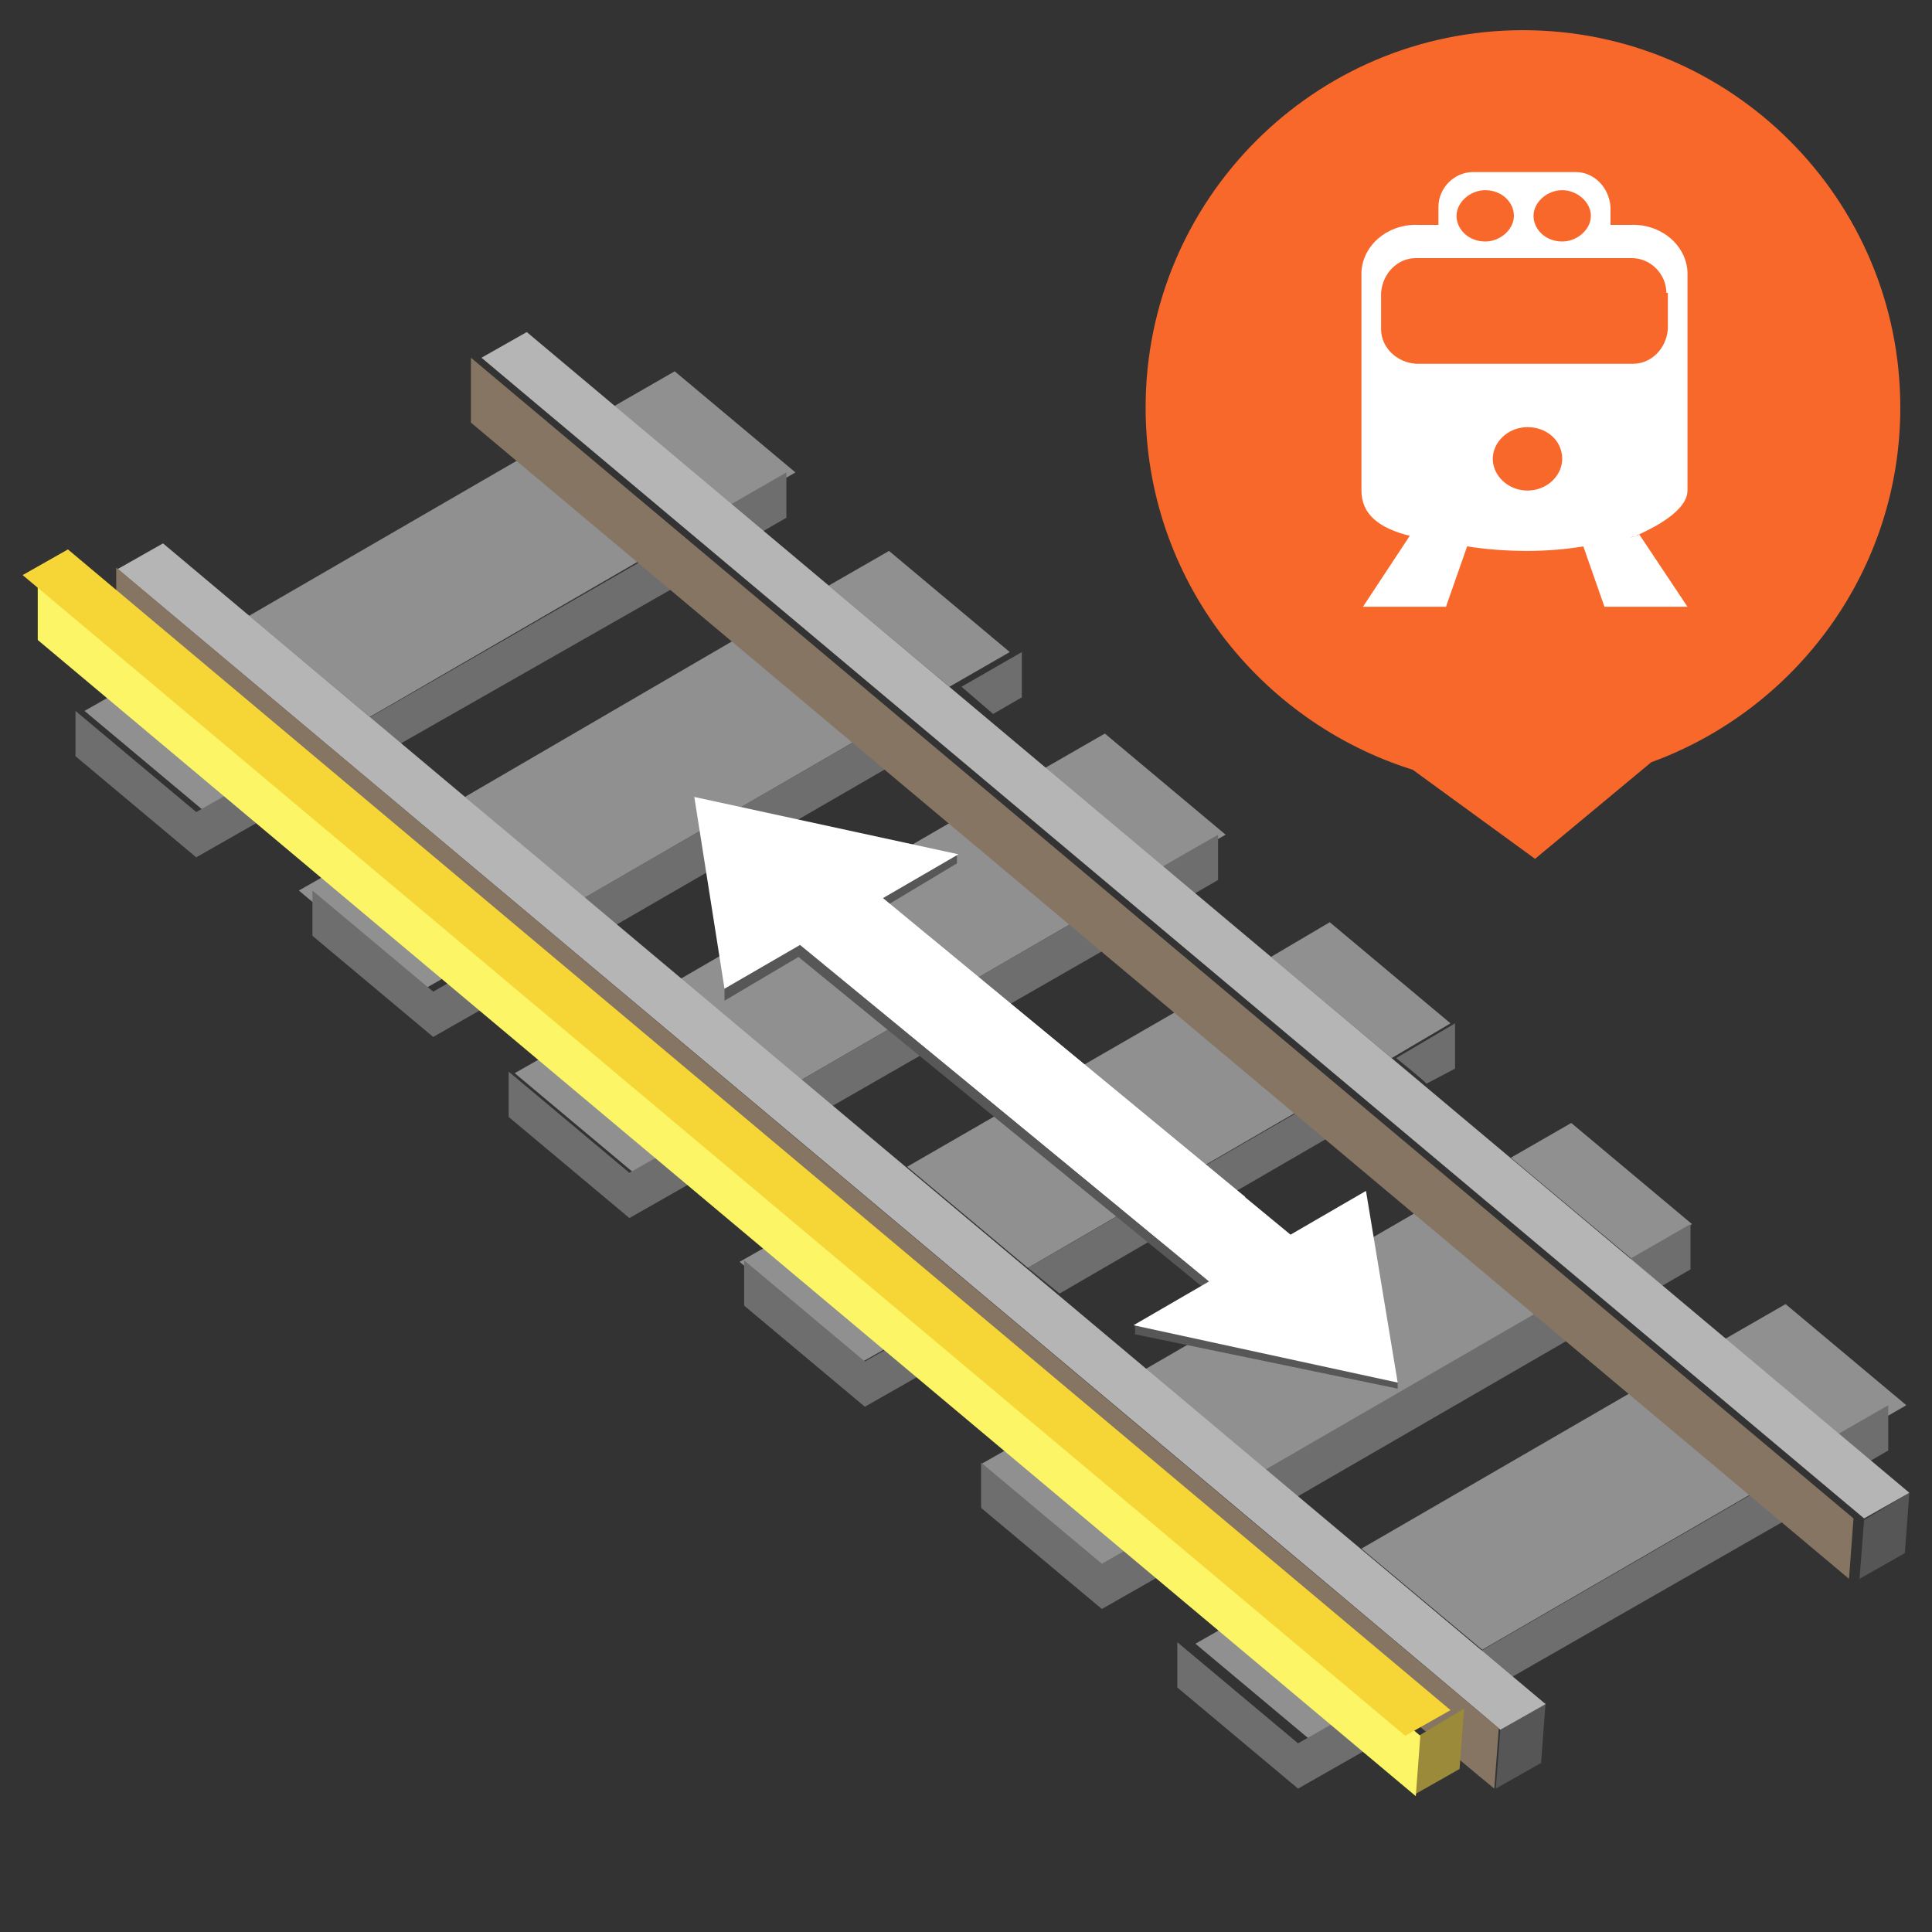 <?xml version="1.0" encoding="utf-8"?>
<!-- Generator: Adobe Illustrator 25.2.0, SVG Export Plug-In . SVG Version: 6.00 Build 0)  -->
<svg version="1.1" xmlns="http://www.w3.org/2000/svg" xmlns:xlink="http://www.w3.org/1999/xlink" x="0px" y="0px"
	 viewBox="0 0 128 128" style="enable-background:new 0 0 128 128;" xml:space="preserve">
<rect x="0" y="0" width="128" height="128" fill="#333333" stroke="none"/>
<style type="text/css">
	.st0{display:none;}
	.st1{fill:#29ABE2;stroke:#663399;stroke-width:1.27;stroke-miterlimit:10;}
	.st2{fill:none;stroke:#663399;stroke-miterlimit:10;}
	.st3{display:inline;}
	.st4{fill:none;stroke:#663399;stroke-width:1.5;stroke-miterlimit:10;}
	.st5{fill:#29ABE2;}
	.st6{fill-rule:evenodd;clip-rule:evenodd;fill:#909090;}
	.st7{fill-rule:evenodd;clip-rule:evenodd;fill:#6E6E6E;}
	.st8{fill-rule:evenodd;clip-rule:evenodd;fill:#575656;}
	.st9{fill-rule:evenodd;clip-rule:evenodd;fill:#B5B5B5;}
	.st10{fill-rule:evenodd;clip-rule:evenodd;fill:#575757;}
	.st11{fill-rule:evenodd;clip-rule:evenodd;fill:#877563;}
	.st12{fill-rule:evenodd;clip-rule:evenodd;fill:#9A8A39;}
	.st13{fill-rule:evenodd;clip-rule:evenodd;fill:#FCF565;}
	.st14{fill-rule:evenodd;clip-rule:evenodd;fill:#F6D636;}
	.st15{fill-rule:evenodd;clip-rule:evenodd;fill:#FEFFFE;}
	.st16{fill-rule:evenodd;clip-rule:evenodd;fill:#4A6168;}
	.st17{fill:#F9682B;stroke:#324565;stroke-width:0.19;stroke-miterlimit:8;}
	.st18{fill-rule:evenodd;clip-rule:evenodd;fill:#F9682B;}
</style>
<g id="Text" class="st0">
	<rect x="0.5" y="0.5" class="st1" width="127" height="127"/>
	<line class="st2" x1="64" y1="128" x2="64" y2="0"/>
	<line class="st2" x1="128" y1="64" x2="0" y2="64"/>
	<g class="st3">
		<g>
			<path class="st4" d="M18.5,41.2L17,37.3H9l-1.5,3.9H3.7L11,22.3h4.3l7.3,18.9H18.5z M10.3,33.9h5.5L13,26.5L10.3,33.9z"/>
			<path class="st4" d="M35.6,34.6c0,3.8-2.9,6.6-6.9,6.6h-4.8V28h4.8C32.7,28,35.6,30.8,35.6,34.6z M28.7,38.8
				c2.4,0,4.2-1.7,4.2-4.2s-1.7-4.2-4.2-4.2h-2.2v8.3H28.7z"/>
			<path class="st4" d="M49.3,34.6c0,3.8-2.9,6.6-6.9,6.6h-4.8V28h4.8C46.4,28,49.3,30.8,49.3,34.6z M42.4,38.8
				c2.4,0,4.2-1.7,4.2-4.2s-1.7-4.2-4.2-4.2h-2.2v8.3H42.4z"/>
			<path class="st4" d="M51.3,41.2V29.7c0-0.9,0.8-1.7,1.7-1.7H54v13.2H51.3z"/>
			<path class="st4" d="M66.3,28v2.5h-4v10.8h-2.6V30.4h-4V28H66.3z"/>
			<path class="st4" d="M67.9,41.2V29.7c0-0.9,0.8-1.7,1.7-1.7h0.9v13.2H67.9z"/>
			<path class="st4" d="M72.6,34.6c0-4,2.9-6.8,7-6.8c4.1,0,7,2.9,7,6.8c0,4-2.9,6.8-7,6.8C75.5,41.4,72.6,38.6,72.6,34.6z
				 M83.8,34.6c0-2.5-1.8-4.3-4.3-4.3c-2.5,0-4.3,1.8-4.3,4.3c0,2.5,1.8,4.3,4.3,4.3C82,38.9,83.8,37.1,83.8,34.6z"/>
			<path class="st4" d="M97.6,28h2.6v13.2h-2.6l-6.4-8.9v8.9h-2.6V28h2.6l6.4,8.8V28z"/>
			<path class="st4" d="M112,41.2l-1-2.8h-5.6l-1,2.8h-2.7l5.1-13.2h3l5.1,13.2H112z M106.2,36.1h3.9l-1.9-5.2L106.2,36.1z"/>
			<path class="st4" d="M117.8,41.2c-0.9,0-1.7-0.8-1.7-1.7V28h2.6v10.8h5.4v2.5H117.8z"/>
			<path class="st4" d="M3.9,77.2v-6h17.4V64H8.1c-2.3,0-4.2-1.9-4.2-4.2V48.9c0-2.3,1.9-4.2,4.2-4.2h19.7v6H10.4v7.1h13.2
				c2.3,0,4.2,1.9,4.2,4.2v11c0,2.3-1.9,4.2-4.2,4.2H3.9z"/>
			<path class="st4" d="M32.6,77.2V57.4c0-1.6,1.3-2.9,2.9-2.9h1.6v22.7H32.6z"/>
			<path class="st4" d="M57.3,54.5h4.5v22.7h-4.5l-11-15.3v15.3h-4.5V54.5h4.5l11,15V54.5z"/>
			<path class="st4" d="M88.4,63.7C89.4,71,85.3,77.5,77,77.5c-6.8,0-11.8-4.9-11.8-11.7c0-6.8,5.1-11.7,11.7-11.7
				c4.9,0,9.2,2.6,10.9,7h-5.4c-1.3-1.8-3.4-2.7-5.5-2.7c-3.9,0-7,3-7,7.3c0,4.3,3.2,7.3,7,7.3c3.2,0,6.1-1.3,6.8-5.2H77v-4.2H88.4z
				"/>
			<path class="st4" d="M94.8,77.2c-1.6,0-2.9-1.3-2.9-2.9V54.5h4.5V73h9.3v4.2H94.8z"/>
			<path class="st4" d="M125,58.7h-12.2v5H123V68h-10.2v5H125v4.2h-13.8c-1.6,0-2.9-1.3-2.9-2.9V57.4c0-1.6,1.3-2.9,2.9-2.9H125
				V58.7z"/>
			<path class="st4" d="M26.7,80.9v5.3h-8.6v23h-5.7v-23H3.9v-5.3H26.7z"/>
			<path class="st4" d="M41.3,109.2l-5.3-7.1h-2.7v7.1h-4V89.4h13.3c1.4,0,2.5,1.1,2.5,2.5v7.6c0,1.4-1.1,2.5-2.5,2.5h-2l5.3,7.1
				H41.3z M33.4,93v5.7h7.9V93H33.4z"/>
			<path class="st4" d="M62.2,109.2l-1.5-4.1h-8.4l-1.5,4.1h-4.1l7.6-19.8h4.5l7.6,19.8H62.2z M53.6,101.6h5.8l-2.9-7.8L53.6,101.6z
				"/>
			<path class="st4" d="M66.9,99.3c0-5.9,4.6-10.2,10.4-10.2c4.3,0,8.9,2.6,10,7.6h-4.2c-0.9-2.5-3.3-3.8-5.8-3.8
				c-3.5,0-6.3,2.6-6.3,6.4c0,3.7,2.8,6.4,6.3,6.4c2.5,0,4.9-1.3,5.8-3.8h4.2c-1.1,5-5.7,7.6-10,7.6
				C71.5,109.5,66.9,105.3,66.9,99.3z"/>
			<path class="st4" d="M106.9,109.2h-5.1l-7.6-9v9h-4V89.4h4v9l7.4-9h5l-8.1,9.8L106.9,109.2z"/>
			<path class="st4" d="M108.7,109.2v-3.7h10.6v-4.4h-8c-1.4,0-2.5-1.1-2.5-2.5V92c0-1.4,1.1-2.5,2.5-2.5h12v3.7h-10.6v4.4h8
				c1.4,0,2.5,1.1,2.5,2.5v6.7c0,1.4-1.1,2.5-2.5,2.5H108.7z"/>
		</g>
		<g>
			<path class="st5" d="M18.5,41.2L17,37.3H9l-1.5,3.9H3.7L11,22.3h4.3l7.3,18.9H18.5z M10.3,33.9h5.5L13,26.5L10.3,33.9z"/>
			<path class="st5" d="M35.6,34.6c0,3.8-2.9,6.6-6.9,6.6h-4.8V28h4.8C32.7,28,35.6,30.8,35.6,34.6z M28.7,38.8
				c2.4,0,4.2-1.7,4.2-4.2s-1.7-4.2-4.2-4.2h-2.2v8.3H28.7z"/>
			<path class="st5" d="M49.3,34.6c0,3.8-2.9,6.6-6.9,6.6h-4.8V28h4.8C46.4,28,49.3,30.8,49.3,34.6z M42.4,38.8
				c2.4,0,4.2-1.7,4.2-4.2s-1.7-4.2-4.2-4.2h-2.2v8.3H42.4z"/>
			<path class="st5" d="M51.3,41.2V29.7c0-0.9,0.8-1.7,1.7-1.7H54v13.2H51.3z"/>
			<path class="st5" d="M66.3,28v2.5h-4v10.8h-2.6V30.4h-4V28H66.3z"/>
			<path class="st5" d="M67.9,41.2V29.7c0-0.9,0.8-1.7,1.7-1.7h0.9v13.2H67.9z"/>
			<path class="st5" d="M72.6,34.6c0-4,2.9-6.8,7-6.8c4.1,0,7,2.9,7,6.8c0,4-2.9,6.8-7,6.8C75.5,41.4,72.6,38.6,72.6,34.6z
				 M83.8,34.6c0-2.5-1.8-4.3-4.3-4.3c-2.5,0-4.3,1.8-4.3,4.3c0,2.5,1.8,4.3,4.3,4.3C82,38.9,83.8,37.1,83.8,34.6z"/>
			<path class="st5" d="M97.6,28h2.6v13.2h-2.6l-6.4-8.9v8.9h-2.6V28h2.6l6.4,8.8V28z"/>
			<path class="st5" d="M112,41.2l-1-2.8h-5.6l-1,2.8h-2.7l5.1-13.2h3l5.1,13.2H112z M106.2,36.1h3.9l-1.9-5.2L106.2,36.1z"/>
			<path class="st5" d="M117.8,41.2c-0.9,0-1.7-0.8-1.7-1.7V28h2.6v10.8h5.4v2.5H117.8z"/>
			<path class="st5" d="M3.9,77.2v-6h17.4V64H8.1c-2.3,0-4.2-1.9-4.2-4.2V48.9c0-2.3,1.9-4.2,4.2-4.2h19.7v6H10.4v7.1h13.2
				c2.3,0,4.2,1.9,4.2,4.2v11c0,2.3-1.9,4.2-4.2,4.2H3.9z"/>
			<path class="st5" d="M32.6,77.2V57.4c0-1.6,1.3-2.9,2.9-2.9h1.6v22.7H32.6z"/>
			<path class="st5" d="M57.3,54.5h4.5v22.7h-4.5l-11-15.3v15.3h-4.5V54.5h4.5l11,15V54.5z"/>
			<path class="st5" d="M88.4,63.7C89.4,71,85.3,77.5,77,77.5c-6.8,0-11.8-4.9-11.8-11.7c0-6.8,5.1-11.7,11.7-11.7
				c4.9,0,9.2,2.6,10.9,7h-5.4c-1.3-1.8-3.4-2.7-5.5-2.7c-3.9,0-7,3-7,7.3c0,4.3,3.2,7.3,7,7.3c3.2,0,6.1-1.3,6.8-5.2H77v-4.2H88.4z
				"/>
			<path class="st5" d="M94.8,77.2c-1.6,0-2.9-1.3-2.9-2.9V54.5h4.5V73h9.3v4.2H94.8z"/>
			<path class="st5" d="M125,58.7h-12.2v5H123V68h-10.2v5H125v4.2h-13.8c-1.6,0-2.9-1.3-2.9-2.9V57.4c0-1.6,1.3-2.9,2.9-2.9H125
				V58.7z"/>
			<path class="st5" d="M26.7,80.9v5.3h-8.6v23h-5.7v-23H3.9v-5.3H26.7z"/>
			<path class="st5" d="M41.3,109.2l-5.3-7.1h-2.7v7.1h-4V89.4h13.3c1.4,0,2.5,1.1,2.5,2.5v7.6c0,1.4-1.1,2.5-2.5,2.5h-2l5.3,7.1
				H41.3z M33.4,93v5.7h7.9V93H33.4z"/>
			<path class="st5" d="M62.2,109.2l-1.5-4.1h-8.4l-1.5,4.1h-4.1l7.6-19.8h4.5l7.6,19.8H62.2z M53.6,101.6h5.8l-2.9-7.8L53.6,101.6z
				"/>
			<path class="st5" d="M66.9,99.3c0-5.9,4.6-10.2,10.4-10.2c4.3,0,8.9,2.6,10,7.6h-4.2c-0.9-2.5-3.3-3.8-5.8-3.8
				c-3.5,0-6.3,2.6-6.3,6.4c0,3.7,2.8,6.4,6.3,6.4c2.5,0,4.9-1.3,5.8-3.8h4.2c-1.1,5-5.7,7.6-10,7.6
				C71.5,109.5,66.9,105.3,66.9,99.3z"/>
			<path class="st5" d="M106.9,109.2h-5.1l-7.6-9v9h-4V89.4h4v9l7.4-9h5l-8.1,9.8L106.9,109.2z"/>
			<path class="st5" d="M108.7,109.2v-3.7h10.6v-4.4h-8c-1.4,0-2.5-1.1-2.5-2.5V92c0-1.4,1.1-2.5,2.5-2.5h12v3.7h-10.6v4.4h8
				c1.4,0,2.5,1.1,2.5,2.5v6.7c0,1.4-1.1,2.5-2.5,2.5H108.7z"/>
		</g>
	</g>
</g>
<g id="Icon">
	<g>
		<g id="grey_1_">
			<path class="st6" d="M18.7,50.9l-5.1,2.9l-8-6.7l5.1-2.9L18.7,50.9z M32.9,62.8l-5.1,2.9l-8-6.7l5.1-2.9L32.9,62.8z M30.8,52.8
				L49,42.2l8,6.7L38.7,59.5L30.8,52.8z M40.7,26.9l4-2.3l8,6.7l-4,2.3C48.6,33.6,40.7,26.9,40.7,26.9z M54.9,38.8l4-2.3l8,6.7
				l-4,2.3L54.9,38.8z M84.2,63.4l3.9-2.3l8,6.7l-3.9,2.3L84.2,63.4z M86.2,73.5L68.1,84l-8-6.7l18.2-10.5L86.2,73.5z M62.1,87.4
				L57,90.3l-8-6.7l5.1-2.9L62.1,87.4z M45,64.9l18.3-10.6l8,6.7L53,71.6C53,71.6,45,64.9,45,64.9z M16.5,40.8l18.3-10.6l8,6.7
				L24.5,47.5L16.5,40.8z M69.2,50.9l4-2.3l8,6.7l-4,2.3C77.2,57.6,69.2,50.9,69.2,50.9z M47.2,74.9l-5.1,2.9l-8-6.7l5.1-2.9
				L47.2,74.9z M78.1,100.8l-5.1,2.9L65,97l5.1-2.9L78.1,100.8z M90.2,102.6l18.3-10.6l8,6.7l-18.3,10.6L90.2,102.6z M92.3,112.7
				l-5.1,2.9l-8-6.7l5.1-2.9L92.3,112.7z M100.1,76.7l4-2.3l8,6.7l-4,2.3L100.1,76.7z M114.3,88.7l4-2.3l8,6.7l-4,2.3L114.3,88.7z
				 M75.9,90.7l18.3-10.6l8,6.7L83.9,97.4C83.9,97.4,75.9,90.7,75.9,90.7z"/>
			<path class="st7" d="M20.2,52.7L13,56.8l-8-6.7v-3l8,6.7l5.1-2.9L20.2,52.7z M35.9,64.6l-7.2,4.1l-8-6.7v-3l8,6.7l5.1-2.9
				C33.8,62.8,35.9,64.6,35.9,64.6z M24.2,47.7L42.8,37l2.1,1.8L26.3,49.4L24.2,47.7z M38.5,59.6L57,48.9l2.1,1.8L40.6,61.4
				L38.5,59.6z M48.1,33.6l4-2.3v3l-1.9,1.1L48.1,33.6z M63.7,45.5l4-2.3v3l-1.9,1.1C65.8,47.3,63.7,45.5,63.7,45.5z M76.7,57.6
				l4-2.3v3l-1.9,1.1L76.7,57.6z M92.5,70.1l3.9-2.3v3l-1.9,1C94.5,71.7,92.5,70.1,92.5,70.1z M88.3,75.2L70.2,85.7L68.1,84
				l18.2-10.5L88.3,75.2z M64.5,89.1l-7.2,4.1l-8-6.7v-3l8,6.7l5.1-2.9L64.5,89.1z M48.9,76.6l-7.2,4.1l-8-6.7v-3l8,6.7l5.1-2.9
				L48.9,76.6z M53,71.6l18.3-10.6l2.1,1.8L55.1,73.3C55.1,73.3,53,71.6,53,71.6z M93.2,114.4l-7.2,4.1l-8-6.7v-3l8,6.7l5.1-2.9
				L93.2,114.4z M83.6,97.5l18.5-10.7l2.1,1.8L85.7,99.3L83.6,97.5z M97.9,109.5l18.5-10.7l2.1,1.8L100,111.2L97.9,109.5z M108,83.4
				l4-2.3v3l-1.9,1.1L108,83.4z M121.1,95.4l4-2.3v3l-1.9,1.1L121.1,95.4z M80.2,102.5l-7.2,4.1l-8-6.7v-3l8,6.7l5.1-2.9L80.2,102.5
				z"/>
			<path class="st8" d="M99.1,118.5l0.3-3.9l3-1.8l-0.3,4L99.1,118.5C99.1,118.5,99.1,118.5,99.1,118.5z M123.2,104.6l0.3-3.9l3-1.8
				l-0.3,4L123.2,104.6L123.2,104.6z"/>
			<path class="st9" d="M7.8,37.7l3-1.7l91.6,76.9l-3,1.7C99.4,114.5,7.8,37.7,7.8,37.7z M31.9,23.7l3-1.7l91.6,76.9l-3,1.7
				C123.5,100.6,31.9,23.7,31.9,23.7z"/>
			<path class="st10" d="M63.4,56.6l0,0.6l-4.5,2.7l-0.5-0.4C58.4,59.5,63.4,56.6,63.4,56.6z M83.3,83.6l1.6-0.6l7.7,8.6v0.4
				l-17.4-3.6l0-0.6l5-2.1L52.9,63.4L48,66.3v-0.8l5.2-3l23.9,19.9L83.3,83.6z"/>
		</g>
		<g id="brown_1_">
			<path class="st11" d="M7.7,41.9v-4.3l91.6,76.9l-0.3,4C98.9,118.5,7.7,41.9,7.7,41.9z M31.2,28v-4.3l91.6,76.9l-0.3,4L31.2,28z"
				/>
		</g>
		<g id="yellow_1_">
			<path class="st12" d="M93.7,118.9l0.3-3.9l3-1.8l-0.3,4L93.7,118.9C93.7,118.9,93.7,118.9,93.7,118.9z"/>
			<path class="st13" d="M2.5,42.4v-4.3L94.1,115l-0.3,4L2.5,42.4z"/>
			<path class="st14" d="M1.5,38.1l3-1.7l91.6,76.9l-3,1.7L1.5,38.1z"/>
		</g>
		<g id="white_1_">
			<path class="st15" d="M53,62.6l-5,2.9L46,52.8l17.5,3.8l-5,2.9l24,19.8l-5.4,3.1L53,62.6z"/>
		</g>
		<g id="white_2_">
			<path class="st15" d="M85.5,81.8l5-2.9l2.1,12.7l-17.5-3.8l5-2.9l-24-19.8l5.4-3.1L85.5,81.8z"/>
		</g>
	</g>
	<g class="st0">
		<g id="blue_1_" class="st3">
			<path class="st16" d="M102,5c0.7,0,0.9,0.4,1.4,0.9l1.4,1.4l1.4,1.4l1.4,1.4l5.4,5.4l5.4,5.4l1.4,1.4l1.4,1.4l1.4,1.4
				c0.5,0.5,0.7,0.7,0.7,1.4c0,0.7-0.2,0.9-0.7,1.4l-2.8,2.8l-1.4,1.4l-11.2,11.2l-2.8,2.8l-1.4,1.4c-0.5,0.5-0.7,0.8-1.4,0.8
				c-0.6,0-0.9-0.3-1.4-0.7l-2.7-2.7l-1.4-1.4l-5.4-5.4L85,32.4l-4.1-4.1c-0.5-0.5-0.7-0.7-0.7-1.4c0-0.7,0.3-0.9,0.7-1.4L100.6,6
				C101,5.5,101.3,5,102,5z"/>
		</g>
		<g id="violet_1_" class="st3">
			<path class="st17" d="M102,2c-0.7,0-1.1,0.6-1.6,1.1l-1.6,1.6l-9.6,9.6l-6.4,6.4l-4.8,4.8c-0.5,0.5-0.9,0.8-0.9,1.6
				c0,0.7,0.4,1,0.9,1.5l4.6,4.6l6.2,6.2l7.7,7.7l1.5,1.5l1.5,1.5c0.5,0.5,0.8,0.9,1.5,0.9c0.8,0,1.1-0.5,1.6-1l1.6-1.6l1.6-1.6
				l17.6-17.6l1.6-1.6c0.5-0.5,0.9-0.8,0.9-1.6c0-0.7-0.3-1-0.8-1.5l-1.5-1.5l-1.5-1.5L108.2,7.7l-1.5-1.5l-3.1-3.1
				C103.1,2.6,102.8,2,102,2z M102,5c0.7,0,0.9,0.4,1.4,0.9l1.4,1.4l1.4,1.4l1.4,1.4l5.4,5.4l5.4,5.4l1.4,1.4l1.4,1.4l1.4,1.4
				c0.5,0.5,0.7,0.7,0.7,1.4c0,0.7-0.2,0.9-0.7,1.4l-2.8,2.8l-1.4,1.4l-11.2,11.2l-2.8,2.8l-1.4,1.4c-0.5,0.5-0.7,0.8-1.4,0.8
				c-0.6,0-0.9-0.3-1.4-0.7l-2.7-2.7l-1.4-1.4l-5.4-5.4L85,32.4l-4.1-4.1c-0.5-0.5-0.7-0.7-0.7-1.4c0-0.7,0.3-0.9,0.7-1.4L100.6,6
				C101,5.5,101.3,5,102,5z"/>
		</g>
		<g id="white_3_" class="st3">
			<path id="white1_1_" class="st15" d="M95.7,34.1c-1.5-0.4-2.5-1.1-2.5-2.3V20.5c0.1-1.4,1.4-2.5,2.9-2.4h1v-0.9
				c0-1,0.8-1.8,1.8-1.8h5.3c1,0,1.7,0.8,1.8,1.8v0.9h1c1.5-0.1,2.9,1,2.9,2.4v11.3c0,1-1.7,1.9-2.5,2.2c-0.3,0.1,2.5,3.7,2.5,3.7
				h-4.2l-1.1-3.1c-1,0.1-1.9,0.2-2.9,0.2c-1.1,0-2.1-0.1-3.1-0.2l-1.1,3.1h-4.2L95.7,34.1z M103.5,16.3c-0.8,0-1.5,0.6-1.5,1.3
				s0.7,1.3,1.5,1.3c0.8,0,1.5-0.6,1.5-1.3S104.3,16.3,103.5,16.3z M99.6,16.3c-0.8,0-1.5,0.6-1.5,1.3s0.7,1.3,1.5,1.3
				c0.8,0,1.5-0.6,1.5-1.3S100.4,16.3,99.6,16.3z M101.8,28.5c-1,0-1.8,0.7-1.8,1.6v0c0,0.9,0.8,1.6,1.8,1.6h0c1,0,1.8-0.7,1.8-1.6
				v0C103.5,29.2,102.7,28.5,101.8,28.5L101.8,28.5z M108.9,21.6c0-1-0.8-1.8-1.8-1.8H96c-1,0-1.7,0.8-1.8,1.8v1.8
				c0,1,0.8,1.7,1.8,1.8h11.2c1,0,1.7-0.8,1.8-1.8V21.6z"/>
		</g>
	</g>
	<g>
		<g id="orange_1_">
			<path class="st18" d="M93.6,51C83.4,47.8,75.9,38.3,75.9,27c0-13.8,11.2-25,25-25s25,11.2,25,25c0,10.8-6.9,20-16.5,23.5
				l-7.7,6.4L93.6,51z"/>
		</g>
		<path id="white_4_" class="st15" d="M93.4,35.5c-2-0.5-3.2-1.4-3.2-3V18c0.1-1.8,1.8-3.2,3.8-3.1h1.3v-1.2c0-1.2,1-2.3,2.3-2.3
			h6.8c1.2,0,2.2,1,2.3,2.3v1.2h1.3c2-0.1,3.7,1.3,3.8,3.1v14.5c0,1.3-2.1,2.4-3.2,2.9c-0.3,0.2-0.6,0.2-0.6,0.2
			c1-0.2,0.2-0.1,0.6-0.2l3.2,4.8h-5.5l-1.4-4c-1.2,0.2-2.5,0.3-3.7,0.3c-1.4,0-2.7-0.1-4-0.3l-1.4,4h-5.5
			C90.3,40.2,93.4,35.5,93.4,35.5z M103.5,12.6c-1,0-1.9,0.8-1.9,1.7c0,0.9,0.8,1.7,1.9,1.7c1,0,1.9-0.8,1.9-1.7
			C105.4,13.4,104.5,12.6,103.5,12.6z M98.4,12.6c-1,0-1.9,0.8-1.9,1.7c0,0.9,0.8,1.7,1.9,1.7c1,0,1.9-0.8,1.9-1.7
			C100.3,13.4,99.5,12.6,98.4,12.6z M101.2,28.3c-1.3,0-2.3,1-2.3,2.1v0c0,1.1,1,2.1,2.3,2.1h0c1.3,0,2.3-1,2.3-2.1v0
			C103.5,29.2,102.5,28.3,101.2,28.3C101.2,28.3,101.2,28.3,101.2,28.3z M110.4,19.4c0-1.2-1-2.3-2.3-2.3H93.8c-1.2,0-2.2,1-2.3,2.3
			v2.4c0,1.2,1,2.2,2.3,2.3h14.4c1.2,0,2.2-1,2.3-2.3V19.4z"/>
	</g>
	<g>
	</g>
	<g>
	</g>
	<g>
	</g>
	<g>
	</g>
	<g>
	</g>
	<g>
	</g>
	<g>
	</g>
	<g>
	</g>
	<g>
	</g>
	<g>
	</g>
	<g>
	</g>
	<g>
	</g>
	<g>
	</g>
	<g>
	</g>
	<g>
	</g>
</g>
</svg>
